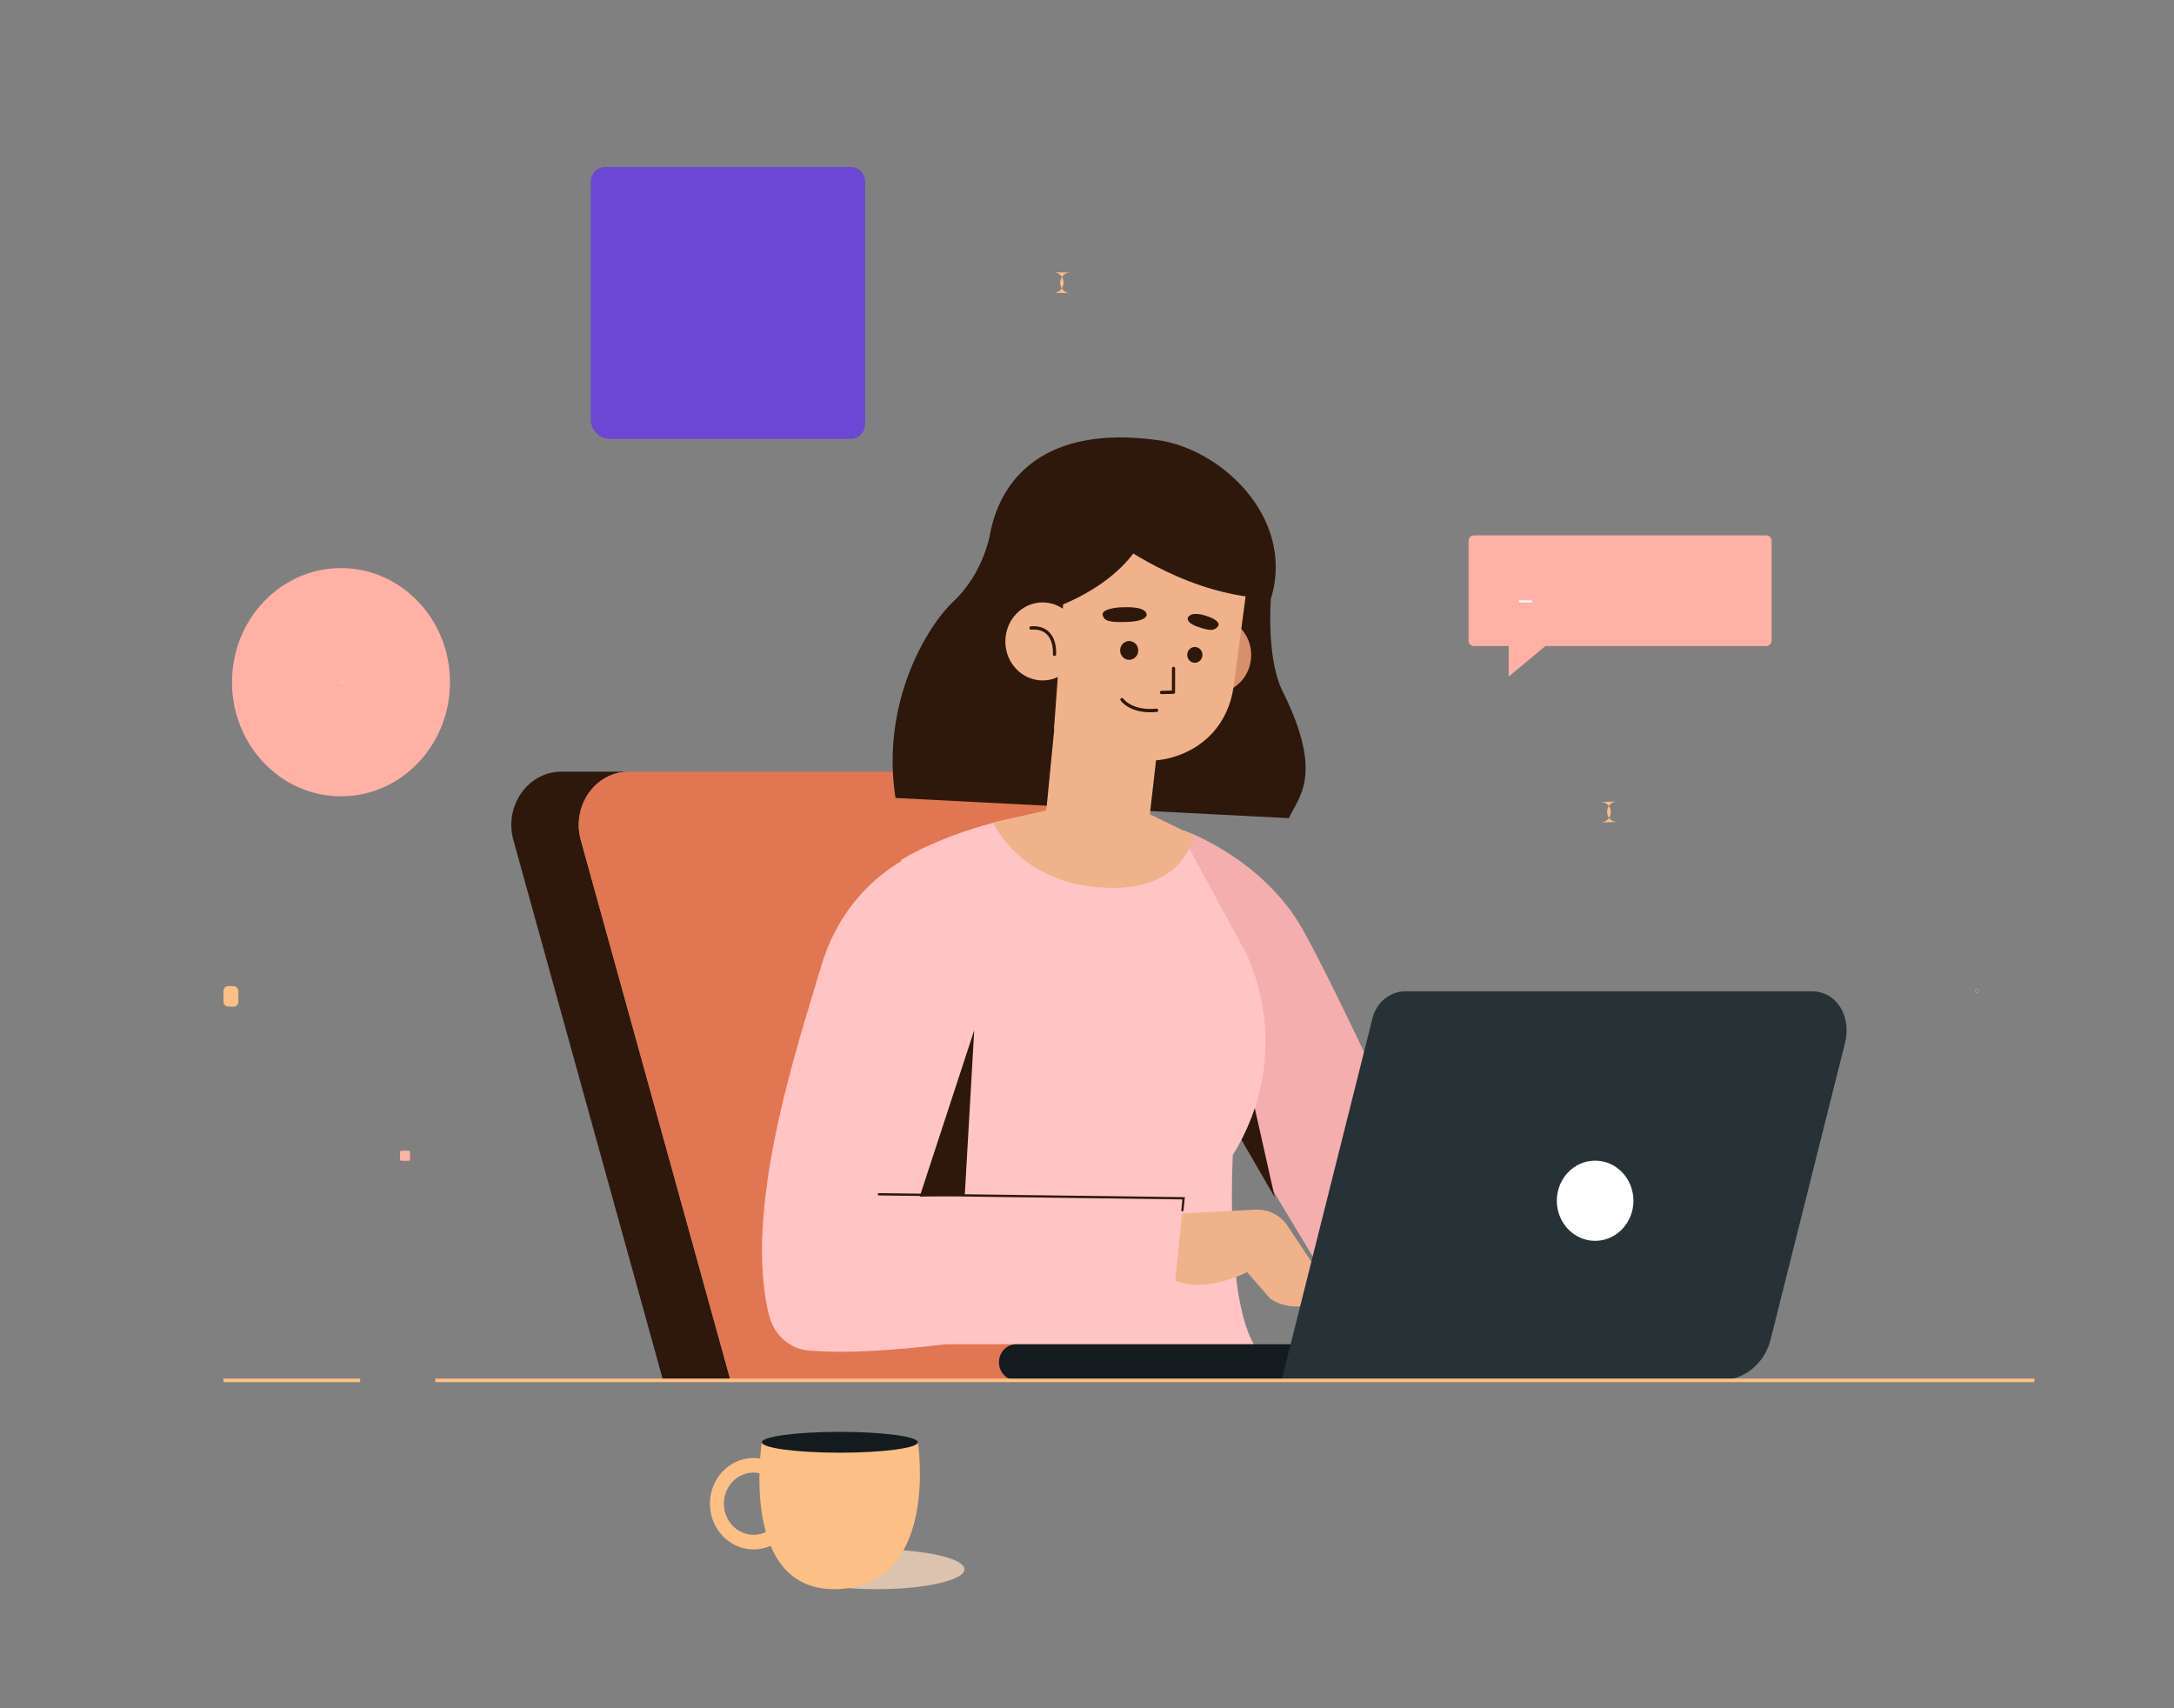 <svg xmlns="http://www.w3.org/2000/svg" viewBox="0 0 700 550" width="700" height="550" preserveAspectRatio="xMidYMid meet" style="width: 100%; height: 100%; transform: translate3d(0px, 0px, 0px); content-visibility: visible;"><rect x="0" y="0" width="700" height="550" fill="#808080" stroke="none"/><defs><clipPath id="__lottie_element_2"><rect width="700" height="550" x="0" y="0"></rect></clipPath></defs><g clip-path="url(#__lottie_element_2)"><g transform="matrix(0.788,0,0,0.825,353.901,305.389)" opacity="1" style="display: block;"><g opacity="1" transform="matrix(1,0,0,1,0,0)"><g opacity="1" transform="matrix(1,0,0,1,0,0)"><g opacity="1" transform="matrix(1,0,0,1,0,0)"><g opacity="1" transform="matrix(1,0,0,1,0,0)"><g opacity="1" transform="matrix(1,0,0,1,0,0)"><path fill="rgb(108,71,212)" fill-opacity="1" d=" M-101.449,-198.89 C-101.449,-198.89 -200.039,-198.89 -200.039,-198.89 C-204.293,-198.89 -207.742,-202.338 -207.742,-206.592 C-207.742,-206.592 -207.742,-299.161 -207.742,-299.161 C-207.742,-302.386 -205.127,-305 -201.902,-305 C-201.902,-305 -101.449,-305 -101.449,-305 C-98.224,-305 -95.61,-302.386 -95.61,-299.161 C-95.61,-299.161 -95.61,-204.729 -95.61,-204.729 C-95.61,-201.504 -98.224,-198.89 -101.449,-198.89z"></path></g></g></g></g></g></g><g transform="matrix(0,0,0,0,234.552,94.742)" opacity="1" style="display: block;"><g opacity="1" transform="matrix(1,0,0,1,0,0)"><path fill="rgb(255,255,255)" fill-opacity="1" d=" M-127.35,-244.098 C-127.35,-244.098 -133.735,-250.483 -133.735,-250.483 C-134.875,-251.737 -136.357,-252.421 -137.839,-252.421 C-139.321,-252.421 -140.804,-251.737 -141.944,-250.597 C-141.944,-250.597 -145.592,-246.949 -145.592,-246.949 C-145.82,-247.063 -146.049,-247.177 -146.277,-247.291 C-146.733,-247.519 -147.075,-247.633 -147.417,-247.861 C-150.837,-250.027 -153.915,-252.877 -156.88,-256.526 C-158.248,-258.236 -159.274,-259.833 -159.844,-261.201 C-158.932,-261.999 -158.134,-262.911 -157.336,-263.709 C-156.994,-264.051 -156.652,-264.393 -156.31,-264.735 C-155.056,-265.989 -154.372,-267.472 -154.372,-268.954 C-154.372,-270.436 -155.056,-271.918 -156.31,-273.172 C-156.31,-273.172 -159.502,-276.365 -159.502,-276.365 C-159.844,-276.707 -160.186,-277.049 -160.528,-277.505 C-161.212,-278.189 -162.011,-278.987 -162.695,-279.671 C-163.835,-280.811 -165.317,-281.496 -166.799,-281.496 C-168.281,-281.496 -169.65,-280.925 -170.904,-279.671 C-170.904,-279.671 -174.895,-275.681 -174.895,-275.681 C-176.377,-274.199 -177.289,-272.26 -177.517,-270.094 C-177.745,-266.674 -176.833,-263.481 -176.035,-261.429 C-174.211,-256.184 -171.36,-251.509 -167.141,-246.492 C-162.01,-240.449 -155.968,-235.66 -148.899,-232.24 C-146.277,-230.986 -142.627,-229.504 -138.637,-229.162 C-138.409,-229.162 -138.181,-229.162 -137.839,-229.162 C-135.103,-229.162 -132.822,-230.188 -130.998,-232.126 C-130.998,-232.126 -130.998,-232.126 -130.884,-232.24 C-130.314,-232.924 -129.63,-233.609 -128.832,-234.293 C-128.376,-234.749 -127.806,-235.319 -127.35,-235.775 C-124.956,-238.283 -124.956,-241.704 -127.35,-244.098z M-129.972,-238.169 C-130.428,-237.713 -130.884,-237.257 -131.34,-236.801 C-132.138,-236.117 -132.823,-235.319 -133.621,-234.521 C-134.761,-233.381 -136.015,-232.81 -137.725,-232.81 C-137.953,-232.81 -138.067,-232.81 -138.295,-232.81 C-141.715,-233.038 -144.909,-234.407 -147.189,-235.547 C-153.688,-238.74 -159.388,-243.186 -164.177,-248.887 C-168.054,-253.562 -170.676,-258.008 -172.5,-262.683 C-173.64,-265.419 -174.096,-267.586 -173.868,-269.752 C-173.754,-271.006 -173.298,-272.146 -172.272,-273.058 C-172.272,-273.058 -168.396,-276.935 -168.396,-276.935 C-168.054,-277.277 -167.483,-277.733 -166.799,-277.733 C-166.115,-277.733 -165.659,-277.391 -165.203,-276.935 C-164.519,-276.251 -163.835,-275.567 -163.151,-274.883 C-162.809,-274.541 -162.467,-274.084 -162.011,-273.742 C-162.011,-273.742 -158.818,-270.55 -158.818,-270.55 C-158.476,-270.208 -158.02,-269.524 -158.02,-268.954 C-158.02,-268.27 -158.476,-267.699 -158.818,-267.357 C-159.16,-267.015 -159.502,-266.673 -159.844,-266.331 C-160.87,-265.305 -161.783,-264.393 -162.695,-263.481 C-162.695,-263.481 -162.695,-263.481 -162.809,-263.367 C-163.949,-262.227 -163.721,-261.2 -163.493,-260.516 C-163.493,-260.516 -163.493,-260.402 -163.493,-260.402 C-162.695,-258.35 -161.44,-256.525 -159.73,-254.245 C-156.538,-250.255 -153.117,-247.176 -149.355,-244.782 C-148.899,-244.44 -148.329,-244.212 -147.873,-243.984 C-147.417,-243.756 -147.074,-243.642 -146.732,-243.414 C-146.732,-243.414 -146.619,-243.3 -146.619,-243.3 C-145.479,-242.73 -144.338,-242.958 -143.426,-243.87 C-143.426,-243.87 -139.436,-247.861 -139.436,-247.861 C-139.094,-248.203 -138.523,-248.659 -137.839,-248.659 C-137.269,-248.659 -136.699,-248.203 -136.357,-247.861 C-136.357,-247.861 -129.972,-241.476 -129.972,-241.476 C-128.946,-240.45 -128.946,-239.309 -129.972,-238.169z"></path></g></g><g transform="matrix(0.788,0,0,0.825,353.901,305.389)" opacity="1" style="display: block;"><g opacity="1" transform="matrix(1,0,0,1,0,0)"><path fill="rgb(255,177,165)" fill-opacity="1" d=" M-265.239,-103.928 C-265.239,-79.332 -285.178,-59.392 -309.775,-59.392 C-334.371,-59.392 -354.311,-79.332 -354.311,-103.928 C-354.311,-128.525 -334.371,-148.464 -309.775,-148.464 C-285.178,-148.464 -265.239,-128.525 -265.239,-103.928z"></path></g></g><g transform="matrix(0.024,0,0,0.025,117.458,222.286)" opacity="1" style="display: block;"><g opacity="1" transform="matrix(1,0,0,1,0,0)"><path stroke-linecap="round" stroke-linejoin="round" fill-opacity="0" stroke="rgb(255,255,255)" stroke-opacity="1" stroke-width="0.996" d=" M-289.838,-90.557 C-289.838,-90.557 -323.612,-90.557 -323.612,-90.557 C-323.612,-90.557 -329.711,-90.557 -329.711,-90.557 C-329.711,-90.557 -329.711,-117.298 -329.711,-117.298 C-329.711,-117.298 -289.838,-117.298 -289.838,-117.298 C-289.838,-117.298 -289.838,-110.613 -289.838,-110.613 C-289.838,-110.613 -289.838,-90.557 -289.838,-90.557z"></path></g><g opacity="1" transform="matrix(1,0,0,1,0,0)"><path stroke-linecap="round" stroke-linejoin="round" fill-opacity="0" stroke="rgb(255,255,255)" stroke-opacity="1" stroke-width="0.996" d=" M-329.711,-117.298 C-329.711,-117.298 -309.775,-101.587 -309.775,-101.587 C-309.775,-101.587 -289.838,-117.298 -289.838,-117.298"></path></g></g><g transform="matrix(0,0,0,0,618.574,152.906)" opacity="1" style="display: block;"><g opacity="1" transform="matrix(1,0,0,1,0,0)"><path fill="rgb(255,177,165)" fill-opacity="1" d=" M340.736,-178.838 C340.736,-178.838 331.451,-178.838 331.451,-178.838 C330.599,-178.838 329.909,-179.527 329.909,-180.379 C329.909,-180.379 329.909,-189.276 329.909,-189.276 C329.909,-190.128 330.599,-190.817 331.451,-190.817 C331.451,-190.817 340.736,-190.817 340.736,-190.817 C341.588,-190.817 342.277,-190.128 342.277,-189.276 C342.277,-189.276 342.277,-180.379 342.277,-180.379 C342.277,-179.527 341.588,-178.838 340.736,-178.838z"></path></g></g><g transform="matrix(0.195,0,0,0.205,185.784,355.547)" opacity="1" style="display: block;"><g opacity="1" transform="matrix(1,0,0,1,0,0)"><path fill="rgb(255,177,165)" fill-opacity="1" d=" M-277.822,88.807 C-277.822,88.807 -290.12,88.807 -290.12,88.807 C-291.248,88.807 -292.162,87.892 -292.162,86.764 C-292.162,86.764 -292.162,74.981 -292.162,74.981 C-292.162,73.853 -291.248,72.938 -290.12,72.938 C-290.12,72.938 -277.822,72.938 -277.822,72.938 C-276.694,72.938 -275.779,73.853 -275.779,74.981 C-275.779,74.981 -275.779,86.764 -275.779,86.764 C-275.779,87.892 -276.694,88.807 -277.822,88.807z"></path></g></g><g transform="matrix(0.788,0,0,0.825,353.901,305.389)" opacity="1" style="display: block;"><g opacity="1" transform="matrix(1,0,0,1,0,0)"><path fill="rgb(255,177,165)" fill-opacity="1" d=" M272.611,-118.049 C272.611,-118.049 153.146,-118.049 153.146,-118.049 C151.94,-118.049 150.963,-119.026 150.963,-120.232 C150.963,-120.232 150.963,-159.043 150.963,-159.043 C150.963,-160.249 151.94,-161.226 153.146,-161.226 C153.146,-161.226 272.611,-161.226 272.611,-161.226 C273.817,-161.226 274.794,-160.249 274.794,-159.043 C274.794,-159.043 274.794,-120.232 274.794,-120.232 C274.794,-119.026 273.817,-118.049 272.611,-118.049z"></path></g><g opacity="1" transform="matrix(1,0,0,1,0,0)"><path fill="rgb(255,177,165)" fill-opacity="1" d=" M167.346,-122.934 C167.346,-122.934 167.346,-106.107 167.346,-106.107 C167.346,-106.107 188.508,-122.934 188.508,-122.934 C188.508,-122.934 167.346,-122.934 167.346,-122.934z"></path></g></g><g transform="matrix(0.788,0,0,0.825,353.9,305.389)" opacity="1" style="display: block;"><g opacity="1" transform="matrix(1,0,0,1,0,0)"><path stroke-linecap="butt" stroke-linejoin="miter" fill-opacity="0" stroke-miterlimit="10" stroke="rgb(255,255,255)" stroke-opacity="1" stroke-width="0.856" d=" M171.45,-145.841 C171.45,-145.841 171.517,-145.808 171.517,-145.808"></path></g></g><g transform="matrix(0.788,0,0,0.825,353.9,305.389)" opacity="1" style="display: block;"><g opacity="1" transform="matrix(1,0,0,1,0,0)"><path stroke-linecap="butt" stroke-linejoin="miter" fill-opacity="0" stroke-miterlimit="10" stroke="rgb(255,255,255)" stroke-opacity="1" stroke-width="0.856" d=" M171.45,-135.486 C171.45,-135.486 176.901,-135.474 176.901,-135.474"></path></g></g><g transform="matrix(0.788,0,0,0.825,353.901,305.389)" opacity="1" style="display: block;"><g opacity="1" transform="matrix(1,0,0,1,0,0)"><path fill="rgb(252,191,134)" fill-opacity="1" d=" M-353.643,14.709 C-353.643,14.709 -355.875,14.643 -355.875,14.643 C-356.941,14.643 -357.806,15.508 -357.806,16.574 C-357.806,16.574 -357.806,20.707 -357.806,20.707 C-357.806,21.773 -356.941,22.638 -355.875,22.638 C-355.875,22.638 -353.643,22.704 -353.643,22.704 C-352.577,22.704 -351.712,21.839 -351.712,20.773 C-351.712,20.773 -351.712,16.64 -351.712,16.64 C-351.712,15.574 -352.577,14.709 -353.643,14.709z"></path></g></g><g transform="matrix(0.788,0,0,0.825,353.901,305.389)" opacity="1" style="display: block;"><g opacity="1" transform="matrix(1,0,0,1,0,0)"><path fill="rgb(252,191,134)" fill-opacity="1" d=" M205.073,-49.224 C205.073,-49.224 211.571,-49.363 211.571,-49.363 C209.363,-49.363 207.573,-51.152 207.573,-53.36 C207.573,-53.36 207.573,-53.36 207.573,-53.36 C207.573,-55.568 209.363,-57.358 211.571,-57.358 C211.571,-57.358 205.073,-57.218 205.073,-57.218 C207.281,-57.218 209.071,-55.429 209.071,-53.221 C209.071,-53.221 209.071,-53.221 209.071,-53.221 C209.071,-51.013 207.281,-49.224 205.073,-49.224z"></path></g></g><g transform="matrix(0.788,0,0,0.825,353.901,305.389)" opacity="1" style="display: block;"><g opacity="1" transform="matrix(1,0,0,1,0,0)"><path fill="rgb(252,191,134)" fill-opacity="1" d=" M-18.532,-255.882 C-18.532,-255.882 -11.917,-255.817 -11.917,-255.817 C-14.125,-255.817 -15.915,-257.607 -15.915,-259.815 C-15.915,-259.815 -15.915,-259.815 -15.915,-259.815 C-15.915,-262.023 -14.125,-263.812 -11.917,-263.812 C-11.917,-263.812 -18.532,-263.877 -18.532,-263.877 C-16.324,-263.877 -14.535,-262.088 -14.535,-259.88 C-14.535,-259.88 -14.535,-259.88 -14.535,-259.88 C-14.535,-257.672 -16.324,-255.882 -18.532,-255.882z"></path></g></g><g transform="matrix(0,0,0,0,509.826,20.822)" opacity="1" style="display: none;"><g opacity="1" transform="matrix(1,0,0,1,0,0)"><path stroke-linecap="butt" stroke-linejoin="miter" fill-opacity="0" stroke-miterlimit="10" stroke="rgb(252,191,134)" stroke-opacity="1" stroke-width="1" d=" M157.511,-257.505 C157.511,-257.505 188.492,-257.505 188.492,-257.505 C190.079,-257.505 191.364,-256.201 191.364,-254.592 C191.364,-254.592 191.364,-239.403 191.364,-239.403 C191.364,-237.794 190.079,-236.49 188.492,-236.49 C188.492,-236.49 172.514,-236.49 172.514,-236.49 C172.514,-236.49 163.018,-228.353 163.018,-228.353 C163.018,-228.353 163.018,-236.06 163.018,-236.06 C163.018,-236.06 157.454,-236.218 157.454,-236.218 C155.89,-236.25 154.639,-237.544 154.639,-239.13 C154.639,-239.13 154.639,-254.592 154.639,-254.592 C154.639,-256.201 155.924,-257.505 157.511,-257.505z"></path></g></g><g transform="matrix(0,0,0,0,509.826,20.822)" opacity="1" style="display: none;"><g opacity="1" transform="matrix(1,0,0,1,0,0)"><path stroke-linecap="butt" stroke-linejoin="miter" fill-opacity="0" stroke-miterlimit="10" stroke="rgb(255,246,238)" stroke-opacity="1" stroke-width="1" d=" M157.511,-257.505 C157.511,-257.505 188.492,-257.505 188.492,-257.505 C190.079,-257.505 191.364,-256.201 191.364,-254.592 C191.364,-254.592 191.364,-239.403 191.364,-239.403 C191.364,-237.794 190.079,-236.49 188.492,-236.49 C188.492,-236.49 172.514,-236.49 172.514,-236.49 C172.514,-236.49 163.018,-228.353 163.018,-228.353 C163.018,-228.353 163.018,-236.06 163.018,-236.06 C163.018,-236.06 157.454,-236.218 157.454,-236.218 C155.89,-236.25 154.639,-237.544 154.639,-239.13 C154.639,-239.13 154.639,-254.592 154.639,-254.592 C154.639,-256.201 155.924,-257.505 157.511,-257.505z"></path></g></g><g transform="matrix(0.059,0,0,0.062,615.33,318.054)" opacity="1" style="display: block;"><g opacity="1" transform="matrix(1,0,0,1,0,0)"><path stroke-linecap="butt" stroke-linejoin="miter" fill-opacity="0" stroke-miterlimit="10" stroke="rgb(255,246,238)" stroke-opacity="1" stroke-width="1" d=" M368.32,16.599 C368.32,21.856 364.117,26.117 358.933,26.117 C353.749,26.117 349.546,21.856 349.546,16.599 C349.546,11.342 353.749,7.08 358.933,7.08 C364.117,7.08 368.32,11.342 368.32,16.599z"></path></g></g><g transform="matrix(0,0,0,0,202.717,195.493)" opacity="1" style="display: block;"><g opacity="1" transform="matrix(1,0,0,1,0,0)"><path stroke-linecap="butt" stroke-linejoin="miter" fill-opacity="0" stroke-miterlimit="10" stroke="rgb(255,246,238)" stroke-opacity="1" stroke-width="1" d=" M-182.591,-133.207 C-182.591,-127.95 -186.795,-123.689 -191.979,-123.689 C-197.163,-123.689 -201.365,-127.95 -201.365,-133.207 C-201.365,-138.464 -197.163,-142.726 -191.979,-142.726 C-186.795,-142.726 -182.591,-138.464 -182.591,-133.207z"></path></g></g><g transform="matrix(0.788,0,0,0.825,353.901,305.389)" opacity="1" style="display: block;"><g opacity="1" transform="matrix(1,0,0,1,0,0)"><path fill="rgb(46,24,11)" fill-opacity="1" d=" M-211.796,-42.316 C-215.663,-55.643 -205.846,-69.005 -192.191,-69.005 C-192.191,-69.005 -219.737,-69.005 -219.737,-69.005 C-233.392,-69.005 -243.207,-55.643 -239.342,-42.316 C-239.342,-42.316 -178.176,168.528 -178.176,168.528 C-178.176,168.528 -150.63,168.528 -150.63,168.528 C-150.63,168.528 -211.796,-42.316 -211.796,-42.316z"></path></g><g opacity="1" transform="matrix(1,0,0,1,0,0)"><path fill="rgb(224,119,82)" fill-opacity="1" d=" M-211.796,-42.316 C-211.796,-42.316 -150.63,168.528 -150.63,168.528 C-150.63,168.528 64.639,168.528 64.639,168.528 C64.639,168.528 0.056,-54.094 0.056,-54.094 C-2.509,-62.937 -10.489,-69.005 -19.549,-69.005 C-19.549,-69.005 -192.191,-69.005 -192.191,-69.005 C-205.846,-69.005 -215.663,-55.643 -211.796,-42.316z"></path></g></g><g transform="matrix(0.783,0.093,-0.088,0.82,351.117,301.608)" opacity="1" style="display: block;"><g opacity="1" transform="matrix(1,0,0,1,0,0)"><path fill="rgb(244,174,174)" fill-opacity="1" d=" M33.145,-45.548 C33.145,-45.548 66.558,-38.559 86.095,-12.306 C105.632,13.947 154.664,92.62 154.664,92.62 C154.664,92.62 125.358,140.241 125.358,140.241 C125.358,140.241 57.59,55.462 57.59,55.462 C57.59,55.462 33.145,-45.548 33.145,-45.548z"></path></g><g opacity="1" transform="matrix(1,0,0,1,0,0)"><path fill="rgb(46,24,11)" fill-opacity="1" d=" M57.59,55.462 C57.59,55.462 65.051,33.269 65.051,33.269 C65.051,33.269 86.222,92.606 86.222,92.606 C86.222,92.606 57.59,55.462 57.59,55.462z"></path></g></g><g transform="matrix(0.788,0,-0,0.825,353.899,305.388)" opacity="1" style="display: block;"><g opacity="1" transform="matrix(1,0,0,1,0,0)"><path fill="rgb(46,24,11)" fill-opacity="1" d=" M-44.632,-161.401 C-44.632,-161.401 -47.278,-146.365 -59.638,-135.333 C-70.103,-125.992 -89.324,-96.085 -83.199,-58.756 C-83.199,-58.756 77.557,-50.86 77.557,-50.86 C81.039,-58.678 92.298,-67.264 75.006,-100.32 C68.198,-113.334 70.194,-136.67 70.194,-136.67 C70.194,-136.67 60.262,-162.172 60.262,-162.172 C60.262,-162.172 -3.284,-171.015 -3.284,-171.015 C-3.284,-171.015 -44.632,-161.401 -44.632,-161.401z"></path></g></g><g transform="matrix(0.788,0,0,0.825,353.901,305.389)" opacity="1" style="display: block;"><g opacity="1" transform="matrix(1,0,0,1,0,0)"><g opacity="1" transform="matrix(1,0,0,1,0,0)"><path fill="rgb(255,197,197)" fill-opacity="1" d=" M57.589,55.462 C54.897,57.636 49.498,132.206 63.21,154.439 C63.21,154.439 -78.389,154.439 -78.389,154.439 C-78.389,154.439 -117.023,79.201 -117.023,79.201 C-117.023,79.201 -80.824,-34.612 -80.824,-34.612 C-80.824,-34.612 -64.792,-44.475 -37.137,-50.509 C-37.137,-50.509 24.302,-40.905 24.302,-40.905 C24.302,-40.905 33.145,-45.548 33.145,-45.548 C33.145,-45.548 59.713,1.258 59.713,1.258 C59.713,1.258 57.589,55.462 57.589,55.462z"></path></g><g opacity="1" transform="matrix(1,0,0,1,0,0)"><path fill="rgb(255,197,197)" fill-opacity="1" d=" M59.713,1.258 C59.713,1.258 80.041,36.979 56.87,76.962 C33.699,116.945 28.723,22.906 28.723,22.906 C28.723,22.906 59.713,1.258 59.713,1.258z"></path></g></g><g opacity="1" transform="matrix(1,0,0,1,0,0)"><path fill="rgb(240,178,139)" fill-opacity="1" d=" M-14.505,-102.746 C-14.505,-102.746 -18.229,-86.635 -18.229,-86.635 C-18.229,-86.635 -21.956,-50.2 -21.956,-50.2 C-23.171,-38.099 -14.028,-39.408 -2.774,-37.842 C-2.774,-37.842 11.551,-35.849 11.551,-35.849 C15.443,-35.307 19.051,-38.293 19.551,-42.469 C19.551,-42.469 24.021,-79.781 24.021,-79.781 C24.021,-79.781 -14.505,-102.746 -14.505,-102.746z"></path></g><g opacity="1" transform="matrix(1,0,0,1,0,0)"><path fill="rgb(240,178,139)" fill-opacity="1" d=" M-9.482,-56.543 C-9.482,-56.543 -43.263,-49.172 -43.263,-49.172 C-43.263,-49.172 -31.95,-23.665 5.677,-23.665 C35.424,-23.665 38.671,-44.046 38.671,-44.046 C38.671,-44.046 16.944,-54.149 16.944,-54.149 C16.944,-54.149 -9.482,-56.543 -9.482,-56.543z"></path></g></g><g transform="matrix(0.787,-0.04,0.038,0.824,367.066,292.579)" opacity="1" style="display: block;"><g opacity="1" transform="matrix(1,0,0,1,0,0)"><path fill="rgb(240,178,139)" fill-opacity="1" d=" M10.217,119.594 C10.217,119.594 41.313,119.594 41.313,119.594 C46.598,119.594 51.476,122.168 54.098,126.338 C54.098,126.338 71.766,154.439 71.766,154.439 C71.766,154.439 64.75,158.25 57.5,158.189 C49.694,158.123 45.686,154.439 45.686,154.439 C45.686,154.439 36.873,143.771 36.873,143.771 C36.873,143.771 8.935,156.335 -1.899,137.016 C-1.899,137.016 10.217,119.594 10.217,119.594z"></path></g></g><g transform="matrix(0.775,-0.146,0.14,0.812,353.863,294.741)" opacity="1" style="display: block;"><g opacity="1" transform="matrix(1,0,0,1,0,0)"><path fill="rgb(255,197,197)" fill-opacity="1" d=" M-91.648,95.004 C-77.783,69.832 -45.308,12.179 -45.308,12.179 C-45.308,12.179 -72.549,-36.078 -72.549,-36.078 C-72.549,-36.078 -99.992,-30.102 -115.213,-0.787 C-129.055,25.871 -164.103,86.844 -160.488,129.98 C-159.849,137.602 -154.489,144.083 -147.1,146.059 C-100.137,158.619 2.801,154.439 2.801,154.439 C2.801,154.439 14.438,114.749 14.438,114.749 C14.438,114.749 -91.648,95.004 -91.648,95.004z"></path></g><g opacity="1" transform="matrix(1,0,0,1,0,0)"><g opacity="1" transform="matrix(1,0,0,1,0,0)"><path stroke-linecap="butt" stroke-linejoin="miter" fill-opacity="0" stroke-miterlimit="10" stroke="rgb(46,24,11)" stroke-opacity="1" stroke-width="0.89" d=" M13.017,119.594 C13.017,119.594 14.438,114.749 14.438,114.749 C14.438,114.749 -108.288,91.094 -108.288,91.094"></path></g><g opacity="1" transform="matrix(1,0,0,1,0,0)"><path fill="rgb(46,24,11)" fill-opacity="1" d=" M-58.17,35.053 C-58.17,35.053 -73.463,97.893 -73.463,97.893 C-73.463,97.893 -91.648,95.004 -91.648,95.004 C-91.648,95.004 -58.17,35.053 -58.17,35.053z"></path></g></g></g><g transform="matrix(0.788,0,-0,0.825,353.9,305.389)" opacity="1" style="display: block;"><g opacity="1" transform="matrix(1,0,0,1,0,0)"><g opacity="1" transform="matrix(1,0,0,1,0,0)"><path fill="rgb(216,144,108)" fill-opacity="1" d=" M32.562,-115.965 C31.771,-107.814 37.737,-100.565 45.887,-99.774 C54.037,-98.983 61.286,-104.949 62.077,-113.1 C62.868,-121.25 56.902,-128.499 48.752,-129.29 C40.602,-130.081 33.353,-124.115 32.562,-115.965z"></path></g></g><g opacity="1" transform="matrix(1,0,0,1,0,0)"><path fill="rgb(240,178,139)" fill-opacity="1" d=" M60.985,-145.499 C60.985,-145.499 55.01,-102.565 55.01,-102.565 C52.953,-87.782 42.849,-78.011 29.566,-74.51 C20.929,-72.233 11.745,-73.304 3.482,-76.695 C3.482,-76.695 -18.434,-85.69 -18.434,-85.69 C-18.434,-85.69 -14.26,-140.272 -14.26,-140.272 C-14.26,-140.272 16.49,-160.152 16.49,-160.152 C16.49,-160.152 60.985,-145.499 60.985,-145.499z"></path></g><g opacity="1" transform="matrix(1,0,0,1,0,0)"><path fill="rgb(46,24,11)" fill-opacity="1" d=" M-31.536,-130.528 C-30.966,-127.75 18.222,-140.123 21.76,-172.373 C21.76,-172.373 -40.027,-171.907 -31.536,-130.528z"></path></g><g opacity="1" transform="matrix(1,0,0,1,0,0)"><path fill="rgb(46,24,11)" fill-opacity="1" d=" M-44.632,-161.401 C-40.64,-182.493 -23.195,-204.583 23.965,-198.401 C49.444,-195.061 79.369,-168.875 70.629,-137.889 C70.403,-137.089 70.194,-136.67 70.194,-136.67 C37.904,-136.996 8.787,-157.45 8.787,-157.45 C8.787,-157.45 -44.632,-161.401 -44.632,-161.401z"></path></g><g opacity="1" transform="matrix(1,0,0,1,0,0)"><g opacity="1" transform="matrix(1,0,0,1,0,0)"><path fill="rgb(240,178,139)" fill-opacity="1" d=" M-38.241,-121.313 C-39.053,-112.945 -32.928,-105.503 -24.561,-104.691 C-16.194,-103.879 -8.752,-110.003 -7.94,-118.371 C-7.128,-126.738 -13.253,-134.181 -21.62,-134.993 C-29.987,-135.805 -37.429,-129.68 -38.241,-121.313z"></path></g><g opacity="1" transform="matrix(1,0,0,1,0,0)"><path stroke-linecap="round" stroke-linejoin="round" fill-opacity="0" stroke="rgb(46,24,11)" stroke-opacity="1" stroke-width="1.3" d=" M-18.233,-114.823 C-18.233,-114.823 -17.166,-125.807 -27.838,-125.098"></path></g></g></g><g transform="matrix(0.788,0,-0,0.825,348.388,305.389)" opacity="1" style="display: block;"><g opacity="1" transform="matrix(1,0,0,1,0,0)"><path stroke-linecap="round" stroke-linejoin="round" fill-opacity="0" stroke="rgb(46,24,11)" stroke-opacity="1" stroke-width="1.3" d=" M32.492,-99.924 C32.492,-99.924 37.383,-100.029 37.383,-100.029 C37.383,-100.029 37.407,-109.313 37.407,-109.313"></path></g></g><g transform="matrix(0.788,0,-0,0.825,348.388,305.389)" opacity="1" style="display: block;"><g opacity="1" transform="matrix(1,0,0,1,0,0)"><path fill="rgb(46,24,11)" fill-opacity="1" d=" M22.947,-115.824 C22.665,-113.818 20.798,-112.416 18.777,-112.695 C16.756,-112.974 15.346,-114.826 15.628,-116.833 C15.91,-118.839 17.777,-120.241 19.798,-119.962 C21.819,-119.683 23.229,-117.831 22.947,-115.824z"></path></g></g><g transform="matrix(0.788,0,-0,0.825,348.388,305.388)" opacity="1" style="display: block;"><g opacity="1" transform="matrix(1,0,0,1,0,0)"><path fill="rgb(46,24,11)" fill-opacity="1" d=" M49.185,-114.166 C48.948,-112.479 47.378,-111.301 45.679,-111.535 C43.98,-111.769 42.794,-113.328 43.031,-115.015 C43.268,-116.702 44.838,-117.879 46.537,-117.645 C48.236,-117.411 49.422,-115.853 49.185,-114.166z"></path></g></g><g transform="matrix(0.788,0,-0,0.825,348.388,305.388)" opacity="1" style="display: block;"><g opacity="1" transform="matrix(1,0,0,1,0,0)"><path fill="rgb(46,24,11)" fill-opacity="1" d=" M17.678,-133.186 C17.678,-133.186 26.446,-133.663 26.436,-130.126 C26.436,-130.126 26.363,-127.733 18.717,-127.463 C11.072,-127.194 9.103,-127.802 8.468,-130.069 C7.833,-132.336 13.575,-133.274 17.678,-133.186z"></path></g></g><g transform="matrix(0.788,0,-0,0.825,348.388,305.389)" opacity="1" style="display: block;"><g opacity="1" transform="matrix(1,0,0,1,0,0)"><path fill="rgb(46,24,11)" fill-opacity="1" d=" M50.642,-129.835 C50.642,-129.835 44.887,-131.9 43.259,-129.137 C43.259,-129.137 42.203,-127.255 47.29,-125.569 C52.377,-123.883 54,-123.978 55.48,-125.625 C56.96,-127.272 53.48,-129.112 50.642,-129.835z"></path></g></g><g transform="matrix(0.788,0,-0,0.825,348.388,305.388)" opacity="1" style="display: block;"><g opacity="1" transform="matrix(1,0,0,1,0,0)"><path stroke-linecap="round" stroke-linejoin="round" fill-opacity="0" stroke="rgb(46,24,11)" stroke-opacity="1" stroke-width="1.3" d=" M16.324,-97.152 C16.324,-97.152 19.95,-91.989 30.495,-92.965"></path></g></g><g transform="matrix(0.788,0,0,0.825,353.901,305.389)" opacity="1" style="display: block;"><g opacity="1" transform="matrix(1,0,0,1,0,0)"><g opacity="1" transform="matrix(1,0,0,1,0,0)"><path fill="rgb(19,27,30)" fill-opacity="1" d=" M-33.881,168.528 C-33.881,168.528 90.989,168.528 90.989,168.528 C90.989,168.528 90.989,154.439 90.989,154.439 C90.989,154.439 -33.881,154.439 -33.881,154.439 C-37.771,154.439 -40.925,157.593 -40.925,161.484 C-40.925,161.484 -40.925,161.484 -40.925,161.484 C-40.925,165.374 -37.771,168.528 -33.881,168.528z"></path></g><g opacity="1" transform="matrix(1,0,0,1,0,0)"><g opacity="1" transform="matrix(1,0,0,1,0,0)"><path fill="rgb(39,50,55)" fill-opacity="1" d=" M74.552,168.528 C74.552,168.528 253.827,168.528 253.827,168.528 C263.357,168.528 271.72,162.175 274.275,152.994 C274.275,152.994 304.727,37.077 304.727,37.077 C307.579,26.829 301.687,16.685 291.049,16.685 C291.049,16.685 125.265,16.685 125.265,16.685 C118.904,16.685 113.342,20.974 111.725,27.126 C111.725,27.126 74.552,168.528 74.552,168.528z"></path></g><g opacity="1" transform="matrix(1,0,0,1,0,0)"><path fill="rgb(255,255,255)" fill-opacity="1" d=" M187.024,98.436 C187.024,107.082 194.033,114.09 202.678,114.09 C211.324,114.09 218.332,107.082 218.332,98.436 C218.332,89.791 211.324,82.782 202.678,82.782 C194.033,82.782 187.024,89.791 187.024,98.436z"></path></g></g></g><g opacity="1" transform="matrix(1,0,0,1,0,0)"><g opacity="1" transform="matrix(1,0,0,1,0,0)"><path stroke-linecap="butt" stroke-linejoin="miter" fill-opacity="0" stroke-miterlimit="10" stroke="rgb(252,191,134)" stroke-opacity="1" stroke-width="1.4" d=" M-271.257,168.528 C-271.257,168.528 382.198,168.528 382.198,168.528"></path></g><g opacity="1" transform="matrix(1,0,0,1,0,0)"><path stroke-linecap="butt" stroke-linejoin="miter" fill-opacity="0" stroke-miterlimit="10" stroke="rgb(252,191,134)" stroke-opacity="1" stroke-width="1.4" d=" M-357.806,168.528 C-357.806,168.528 -301.941,168.528 -301.941,168.528"></path></g></g></g><g transform="matrix(0.788,0,0,0.825,353.901,305.389)" opacity="1" style="display: block;"><g opacity="1" transform="matrix(1,0,0,1,0,0)"><path fill="rgb(219,195,175)" fill-opacity="1" d=" M-55.03,242.271 C-55.03,246.556 -71.098,250.031 -90.92,250.031 C-110.742,250.031 -126.81,246.556 -126.81,242.271 C-126.81,237.986 -110.742,234.512 -90.92,234.512 C-71.098,234.512 -55.03,237.986 -55.03,242.271z"></path></g><g opacity="1" transform="matrix(1,0,0,1,0,0)"><g opacity="1" transform="matrix(1,0,0,1,0,0)"><g opacity="1" transform="matrix(1,0,0,1,0,0)"><path fill="rgb(252,191,134)" fill-opacity="1" d=" M-74.057,192.698 C-74.057,192.698 -65.025,247.968 -106.27,249.981 C-147.515,251.994 -137.827,192.698 -137.827,192.698 C-137.827,192.698 -74.057,192.698 -74.057,192.698z"></path></g><g opacity="1" transform="matrix(1,0,0,1,0,0)"><path fill="rgb(252,191,134)" fill-opacity="1" d=" M-140.654,234.504 C-150.488,234.798 -158.728,227.035 -159.022,217.201 C-159.316,207.367 -151.552,199.127 -141.718,198.833 C-131.884,198.539 -123.645,206.302 -123.351,216.136 C-123.057,225.97 -130.82,234.21 -140.654,234.504z M-141.548,204.536 C-148.237,204.736 -153.517,210.342 -153.318,217.031 C-153.118,223.72 -147.513,229.001 -140.824,228.801 C-134.135,228.601 -128.854,222.995 -129.054,216.306 C-129.254,209.617 -134.859,204.336 -141.548,204.536z"></path></g><g opacity="1" transform="matrix(1,0,0,1,0,0)"><path fill="rgb(19,27,30)" fill-opacity="1" d=" M-74.057,192.698 C-74.057,194.945 -88.332,196.767 -105.942,196.767 C-123.552,196.767 -137.827,194.945 -137.827,192.698 C-137.827,190.451 -123.552,188.629 -105.942,188.629 C-88.332,188.629 -74.057,190.451 -74.057,192.698z"></path></g></g></g></g><g transform="matrix(0.788,0,0,0.825,359.61,305.801)" opacity="1" style="display: none;"><g opacity="1" transform="matrix(1,0,0,1,0,0)"><path stroke-linecap="butt" stroke-linejoin="miter" fill-opacity="0" stroke-miterlimit="4" stroke="rgb(152,151,150)" stroke-opacity="1" stroke-width="2" d="M0 0"></path></g><g opacity="1" transform="matrix(1.136,0,0,1,0,0)"><path stroke-linecap="butt" stroke-linejoin="miter" fill-opacity="0" stroke-miterlimit="4" stroke="rgb(152,151,150)" stroke-opacity="1" stroke-width="2" d="M0 0"></path></g><g opacity="1" transform="matrix(0.867,0,0,1,0,0)"><path stroke-linecap="butt" stroke-linejoin="miter" fill-opacity="0" stroke-miterlimit="4" stroke="rgb(152,151,150)" stroke-opacity="1" stroke-width="2" d="M0 0"></path></g></g><g transform="matrix(0.788,0,0,0.825,359.61,305.801)" opacity="1" style="display: none;"><g opacity="1" transform="matrix(1,0,0,1,0,0)"><path stroke-linecap="butt" stroke-linejoin="miter" fill-opacity="0" stroke-miterlimit="4" stroke="rgb(152,151,150)" stroke-opacity="1" stroke-width="2" d="M0 0"></path></g><g opacity="1" transform="matrix(1.136,0,0,1,0,0)"><path stroke-linecap="butt" stroke-linejoin="miter" fill-opacity="0" stroke-miterlimit="4" stroke="rgb(152,151,150)" stroke-opacity="1" stroke-width="2" d="M0 0"></path></g><g opacity="1" transform="matrix(0.867,0,0,1,0,0)"><path stroke-linecap="butt" stroke-linejoin="miter" fill-opacity="0" stroke-miterlimit="4" stroke="rgb(152,151,150)" stroke-opacity="1" stroke-width="2" d="M0 0"></path></g></g><g transform="matrix(0.788,0,0,0.825,359.61,305.801)" opacity="1" style="display: none;"><g opacity="1" transform="matrix(1,0,0,1,0,0)"><path stroke-linecap="butt" stroke-linejoin="miter" fill-opacity="0" stroke-miterlimit="4" stroke="rgb(152,151,150)" stroke-opacity="1" stroke-width="2" d="M0 0"></path></g><g opacity="1" transform="matrix(1.136,0,0,1,0,0)"><path stroke-linecap="butt" stroke-linejoin="miter" fill-opacity="0" stroke-miterlimit="4" stroke="rgb(152,151,150)" stroke-opacity="1" stroke-width="2" d="M0 0"></path></g><g opacity="1" transform="matrix(0.867,0,0,1,0,0)"><path stroke-linecap="butt" stroke-linejoin="miter" fill-opacity="0" stroke-miterlimit="4" stroke="rgb(152,151,150)" stroke-opacity="1" stroke-width="2" d="M0 0"></path></g></g></g></svg>
